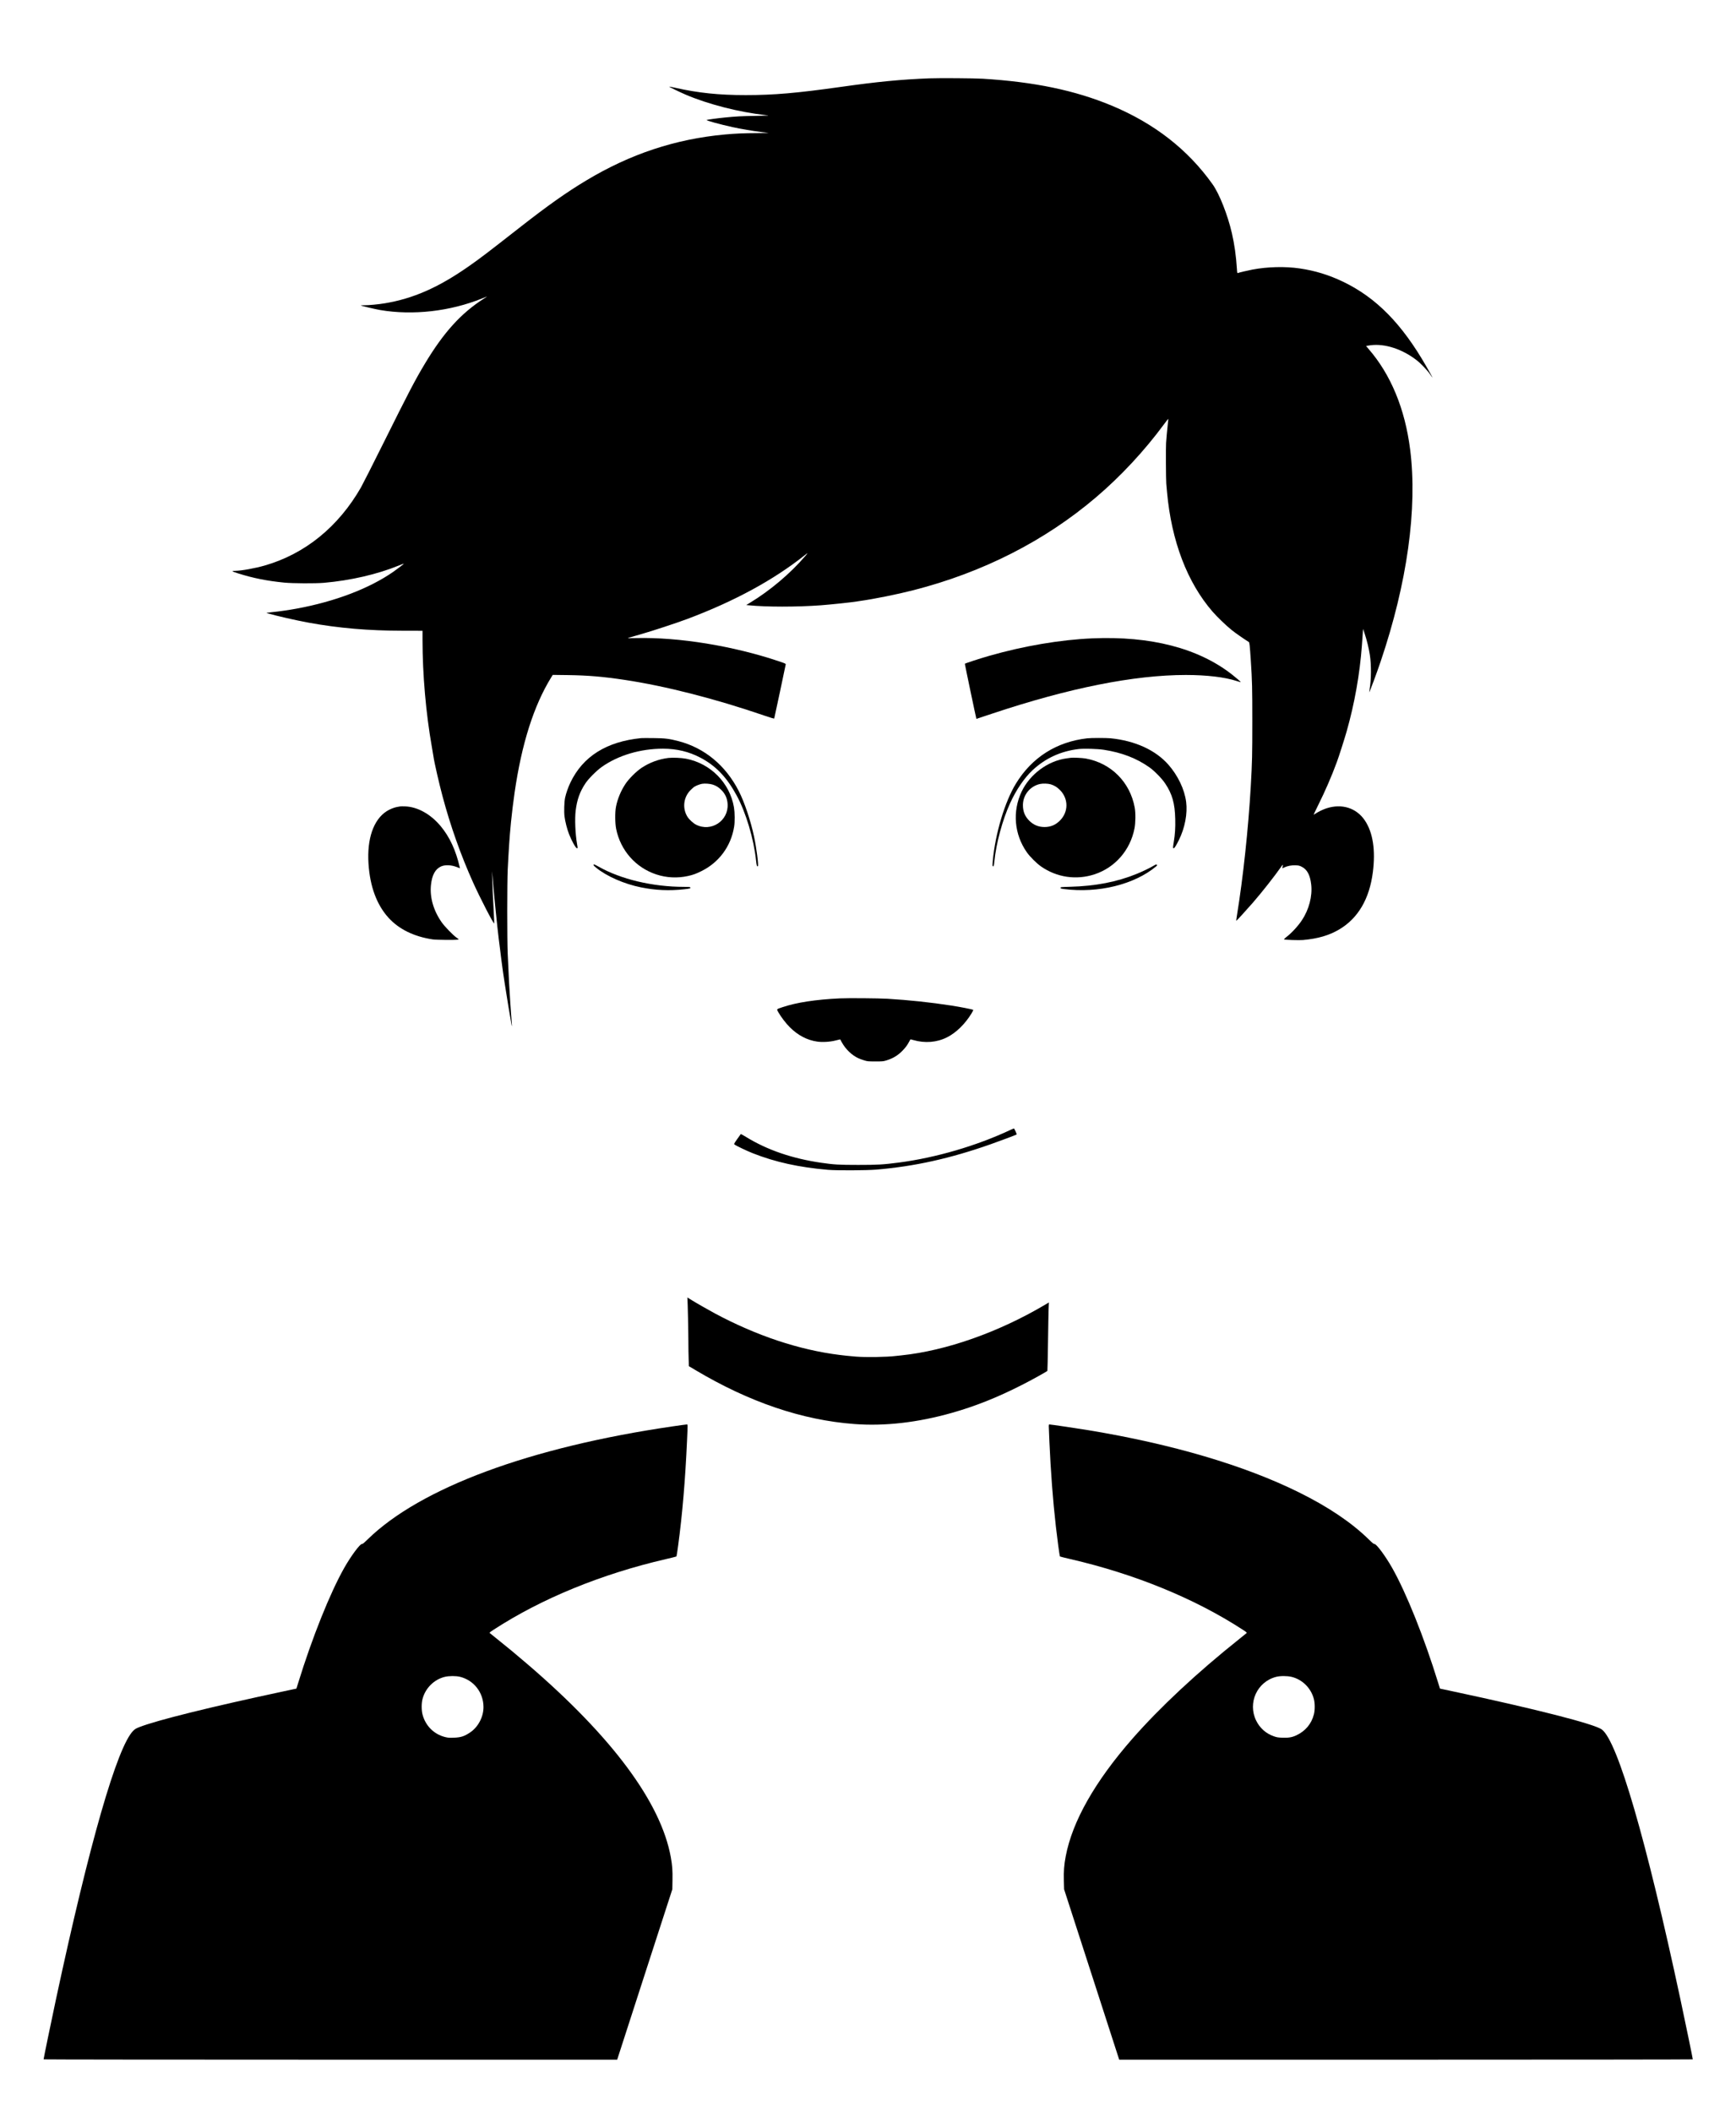 <?xml version="1.0" standalone="no"?>
<!DOCTYPE svg PUBLIC "-//W3C//DTD SVG 20010904//EN"
 "http://www.w3.org/TR/2001/REC-SVG-20010904/DTD/svg10.dtd">
<svg version="1.0" xmlns="http://www.w3.org/2000/svg"
 width="4499pt" height="5473pt" viewBox="0 0 4499 5473"
 preserveAspectRatio="xMidYMid meet">

<g transform="translate(0,5473) scale(0.1,-0.1)"
fill="#000000" stroke="none">
<path d="M24080 52700 c-735 -29 -1342 -88 -2275 -220 -1158 -163 -1743 -214
-2480 -214 -698 0 -1217 54 -1824 189 -85 19 -157 32 -160 30 -5 -6 286 -147
432 -209 587 -250 1378 -452 2067 -529 115 -13 115 -13 -260 -20 -372 -6 -505
-13 -795 -42 -192 -19 -456 -55 -473 -64 -22 -12 351 -115 673 -185 211 -46
530 -101 735 -126 91 -11 179 -21 195 -23 17 -2 -115 -5 -291 -6 -335 -1 -567
-11 -839 -36 -1286 -119 -2448 -504 -3593 -1192 -506 -303 -995 -649 -1697
-1198 -900 -704 -1042 -812 -1349 -1027 -783 -548 -1441 -837 -2178 -958 -162
-27 -408 -50 -526 -50 -53 0 -93 -2 -90 -5 11 -12 365 -95 503 -119 846 -144
1810 -34 2640 301 61 25 117 47 125 50 8 3 -27 -21 -77 -53 -593 -378 -1045
-876 -1535 -1694 -252 -420 -421 -744 -1068 -2045 -279 -561 -543 -1081 -585
-1155 -587 -1023 -1453 -1725 -2498 -2025 -250 -71 -596 -134 -755 -136 -113
-1 -101 -13 70 -67 390 -123 745 -194 1198 -239 219 -21 800 -24 1025 -5 687
60 1382 220 1935 446 74 30 136 53 138 51 5 -4 -160 -131 -273 -210 -625 -435
-1514 -773 -2509 -956 -195 -36 -462 -75 -616 -89 -63 -7 -126 -14 -140 -17
l-25 -6 30 -9 c204 -61 733 -182 1061 -242 780 -143 1548 -209 2451 -210 l503
-1 0 -235 c1 -900 87 -1895 241 -2769 22 -124 42 -242 44 -261 16 -127 146
-697 235 -1027 204 -766 474 -1527 790 -2228 178 -397 541 -1099 548 -1062 2
10 -3 143 -12 295 -18 313 -33 648 -40 892 l-5 165 14 -150 c7 -82 16 -181 19
-220 18 -236 105 -1088 141 -1380 3 -22 18 -146 35 -275 16 -129 31 -253 34
-275 2 -22 7 -56 10 -75 3 -19 8 -53 10 -75 18 -151 108 -733 162 -1055 86
-507 86 -511 91 -507 2 2 -1 58 -7 123 -5 65 -12 153 -15 194 -2 41 -12 170
-20 285 -22 313 -42 686 -67 1270 -17 382 -16 1841 0 2180 25 506 50 874 77
1145 3 25 7 72 10 105 17 183 60 530 91 744 184 1270 498 2258 950 2990 l39
63 395 -5 c518 -7 904 -40 1460 -123 1066 -160 2355 -489 3633 -928 170 -58
249 -81 252 -73 7 21 296 1381 298 1402 2 17 -22 28 -178 80 -1183 398 -2593
628 -3695 601 -218 -5 -240 -4 -200 8 25 8 160 46 300 86 300 85 939 295 1230
404 1214 457 2220 1003 3030 1645 100 78 100 76 10 -28 -378 -441 -905 -886
-1417 -1196 l-103 -63 63 -6 c450 -46 1242 -46 1862 -1 268 20 806 77 944 100
13 2 45 7 70 11 373 52 970 172 1391 280 1802 461 3406 1277 4735 2408 642
546 1255 1206 1759 1889 60 81 111 146 113 143 2 -2 -3 -57 -11 -122 -8 -66
-20 -186 -27 -269 -6 -82 -14 -188 -19 -235 -8 -87 -4 -951 5 -1050 3 -30 12
-131 20 -225 115 -1265 522 -2333 1176 -3090 124 -143 353 -363 501 -482 101
-81 317 -231 441 -308 19 -11 26 -79 52 -465 36 -547 40 -722 40 -1595 0 -868
-4 -1048 -40 -1680 -64 -1106 -200 -2378 -358 -3342 -13 -79 -21 -143 -17
-143 9 0 256 271 428 468 237 273 560 683 733 930 46 66 57 68 40 6 -6 -21 -9
-39 -7 -41 1 -2 22 6 45 18 83 40 196 62 296 57 79 -3 101 -8 158 -36 142 -70
220 -215 248 -462 35 -300 -58 -652 -244 -930 -104 -155 -274 -337 -410 -439
-36 -28 -54 -48 -49 -53 13 -13 396 -25 492 -16 389 36 673 119 935 273 490
288 786 792 874 1487 72 567 2 1023 -204 1333 -219 330 -598 450 -1000 319
-86 -29 -190 -78 -270 -128 -27 -18 -54 -35 -60 -38 -5 -4 46 107 115 245 183
367 350 752 485 1119 52 139 198 597 254 793 206 724 342 1492 396 2230 8 121
19 267 23 325 l8 105 42 -128 c56 -167 107 -380 133 -547 40 -257 37 -644 -6
-890 -7 -41 -12 -76 -11 -78 8 -7 194 492 297 798 689 2034 958 3967 764 5495
-134 1054 -502 1942 -1079 2605 -36 41 -64 75 -63 76 1 2 55 10 119 18 368 48
823 -100 1193 -389 107 -83 277 -262 344 -360 104 -153 83 -109 -97 205 -631
1099 -1291 1772 -2147 2186 -370 178 -732 290 -1130 348 -379 56 -843 44
-1230 -30 -124 -24 -341 -75 -376 -89 -14 -5 -17 8 -23 102 -22 346 -63 636
-131 933 -108 470 -325 1020 -500 1265 -640 900 -1510 1578 -2617 2039 -949
395 -2000 614 -3338 696 -224 14 -1125 20 -1390 10z"/>
<path d="M28309 38189 c-824 -35 -1782 -197 -2676 -454 -253 -73 -620 -193
-628 -205 -3 -6 292 -1414 299 -1427 1 -1 186 60 411 136 1990 664 3678 1001
5019 1001 538 0 1008 -56 1311 -155 59 -19 110 -33 112 -31 5 5 -117 111 -232
201 -874 681 -2101 998 -3616 934z"/>
<path d="M16615 35604 c-896 -90 -1507 -473 -1831 -1149 -58 -121 -114 -279
-139 -395 -22 -105 -31 -364 -15 -486 15 -127 68 -334 116 -455 70 -180 176
-369 206 -369 22 0 22 3 3 109 -46 263 -62 652 -36 866 36 288 107 487 252
706 81 122 288 330 424 426 424 301 1002 473 1586 473 358 0 677 -77 977 -236
392 -207 676 -503 931 -972 242 -444 446 -1128 505 -1691 14 -132 25 -166 47
-144 22 22 -35 464 -101 775 -85 399 -248 887 -395 1172 -338 661 -884 1114
-1555 1290 -249 65 -353 78 -660 81 -151 2 -293 1 -315 -1z"/>
<path d="M28175 35599 c-794 -91 -1429 -494 -1843 -1168 -290 -471 -537 -1295
-603 -2004 -9 -96 -9 -131 0 -140 21 -21 30 6 41 123 46 467 210 1074 406
1504 159 350 371 660 586 861 332 309 734 493 1192 546 140 16 487 6 651 -19
467 -72 846 -218 1180 -453 133 -94 326 -291 412 -421 182 -273 251 -514 260
-920 6 -229 -5 -397 -38 -598 -24 -145 -24 -160 -1 -160 19 0 66 75 135 215
156 315 225 684 187 985 -42 327 -214 686 -462 968 -334 377 -861 618 -1497
682 -118 11 -502 11 -606 -1z"/>
<path d="M17320 35090 c-249 -31 -484 -118 -694 -257 -133 -88 -328 -282 -415
-413 -122 -183 -210 -398 -248 -600 -27 -146 -24 -421 5 -567 112 -559 508
-1007 1043 -1182 262 -86 542 -100 813 -41 137 30 208 56 351 126 458 225 767
643 850 1149 22 131 19 367 -4 507 -109 633 -604 1135 -1241 1258 -121 24
-348 33 -460 20z m1153 -691 c85 -28 142 -63 209 -127 111 -105 166 -225 175
-377 25 -436 -428 -732 -818 -534 -70 35 -176 131 -220 200 -140 219 -109 508
76 695 33 33 75 71 93 83 45 31 142 69 205 81 74 13 208 3 280 -21z"/>
<path d="M27750 35094 c-14 -2 -63 -9 -110 -15 -484 -65 -949 -410 -1164 -862
-243 -513 -191 -1109 137 -1574 79 -112 248 -281 360 -360 410 -289 920 -365
1397 -207 530 176 921 624 1031 1186 29 144 32 403 6 543 -122 662 -613 1152
-1272 1271 -79 15 -336 27 -385 18z m-520 -687 c91 -28 163 -71 236 -144 228
-226 229 -571 1 -798 -112 -111 -240 -165 -397 -165 -156 0 -286 54 -396 164
-113 113 -164 239 -164 404 0 261 183 489 440 547 75 17 210 13 280 -8z"/>
<path d="M10370 33834 c-14 -2 -52 -9 -85 -15 -77 -14 -188 -60 -266 -110
-340 -220 -511 -714 -469 -1359 38 -590 213 -1063 516 -1398 272 -300 662
-491 1149 -564 99 -14 600 -19 648 -5 l28 8 -63 46 c-94 68 -304 285 -380 393
-213 302 -313 647 -279 969 27 257 110 410 259 479 106 48 265 42 419 -18 l73
-28 -6 27 c-100 438 -260 784 -495 1066 -259 310 -597 498 -919 510 -58 2
-116 2 -130 -1z"/>
<path d="M15392 32332 c-25 -8 -10 -32 56 -85 274 -224 726 -422 1162 -510
379 -77 736 -93 1120 -50 151 16 179 25 159 49 -9 11 -47 14 -163 14 -810 0
-1641 197 -2217 526 -58 33 -111 58 -117 56z"/>
<path d="M29900 32299 c-101 -60 -295 -154 -442 -213 -513 -209 -1071 -317
-1726 -334 -238 -7 -247 -8 -247 -27 0 -18 11 -21 90 -32 889 -114 1828 118
2390 590 27 23 28 27 15 40 -13 13 -23 10 -80 -24z"/>
<path d="M21765 28860 c-631 -30 -1123 -106 -1486 -228 -166 -56 -157 -44
-103 -139 65 -114 191 -279 289 -377 213 -213 450 -338 714 -376 136 -20 333
-8 475 29 65 17 120 30 121 29 1 -2 18 -34 38 -71 101 -185 268 -346 442 -422
32 -14 96 -38 144 -52 81 -25 98 -27 286 -27 190 0 205 1 289 27 172 53 302
133 422 259 78 82 116 134 163 222 17 33 33 62 35 64 2 2 35 -6 73 -17 302
-88 611 -64 878 71 236 119 468 347 636 623 26 44 45 83 41 87 -13 13 -338 77
-567 112 -546 84 -1100 143 -1655 176 -237 14 -1013 20 -1235 10z"/>
<path d="M26180 25449 c-870 -409 -1932 -719 -2885 -843 -409 -53 -547 -61
-1055 -61 -498 0 -632 8 -960 56 -749 109 -1394 330 -1945 668 -71 43 -133 78
-136 76 -3 -3 -46 -61 -94 -131 -84 -121 -88 -127 -69 -141 44 -34 322 -166
474 -226 580 -229 1197 -365 1945 -429 230 -20 997 -16 1255 5 990 83 1916
288 2968 659 243 85 659 242 669 251 8 8 -59 157 -71 156 -6 0 -49 -19 -96
-40z"/>
<path d="M17816 21068 c7 -80 24 -863 24 -1113 0 -137 3 -334 7 -438 l6 -187
166 -99 c1395 -832 2770 -1299 4121 -1400 789 -60 1649 39 2532 290 613 174
1176 399 1813 723 249 126 649 348 659 365 3 4 10 334 16 732 5 398 13 795 16
882 l7 158 -104 -62 c-1206 -712 -2560 -1189 -3719 -1309 -58 -6 -121 -13
-140 -15 -236 -30 -789 -38 -1041 -17 -234 21 -250 22 -419 43 -1046 129
-2158 499 -3235 1077 -147 79 -500 280 -588 336 -29 18 -68 42 -88 54 l-37 22
4 -42z"/>
<path d="M17433 17770 c-3697 -539 -6535 -1591 -7904 -2927 -98 -96 -131 -123
-149 -121 -49 6 -282 -308 -455 -612 -369 -650 -835 -1812 -1198 -2990 l-45
-145 -319 -68 c-1895 -404 -3303 -753 -3750 -929 -89 -35 -115 -51 -159 -94
-419 -419 -1138 -2919 -2004 -6963 -134 -628 -320 -1529 -320 -1553 0 -4 3345
-8 7433 -8 l7432 0 714 2208 715 2207 4 232 c5 255 -5 388 -44 603 -257 1415
-1521 3117 -3709 4994 -298 256 -518 438 -790 655 -99 79 -186 149 -193 156
-11 10 11 28 110 92 1239 804 2785 1437 4453 1823 149 34 273 65 276 69 4 3
23 128 43 276 110 817 185 1697 231 2724 20 451 21 421 -12 420 -16 0 -178
-23 -360 -49z m-5507 -6490 c359 -92 604 -410 604 -785 0 -254 -138 -515 -344
-654 -151 -102 -242 -132 -426 -138 -118 -5 -147 -2 -225 17 -289 72 -509 292
-585 585 -29 111 -29 289 0 400 73 281 298 506 575 574 113 28 294 28 401 1z"/>
<path d="M27180 17777 c0 -73 29 -696 45 -962 46 -776 113 -1489 201 -2140 20
-148 39 -273 43 -276 3 -4 128 -35 276 -69 1668 -386 3214 -1019 4453 -1823
99 -64 121 -82 110 -92 -7 -7 -94 -77 -193 -156 -1089 -868 -2050 -1764 -2766
-2580 -971 -1108 -1559 -2144 -1730 -3049 -42 -221 -55 -390 -48 -632 l6 -223
714 -2207 714 -2208 7433 0 c4087 0 7432 4 7432 8 0 24 -186 925 -320 1553
-885 4135 -1626 6681 -2035 6993 -184 141 -1688 526 -3878 993 l-319 68 -45
145 c-363 1178 -829 2340 -1198 2990 -173 304 -406 618 -455 612 -18 -2 -51
25 -149 121 -449 438 -1050 843 -1815 1221 -1409 696 -3276 1247 -5445 1606
-284 47 -982 150 -1016 150 -11 0 -15 -11 -15 -43z m6290 -6497 c280 -67 507
-291 580 -575 29 -111 29 -289 0 -400 -63 -245 -222 -433 -457 -542 -110 -51
-203 -66 -358 -60 -110 4 -143 9 -218 35 -206 70 -367 213 -463 409 -224 458
24 1004 516 1132 105 28 285 28 400 1z"/>
</g>
</svg>
